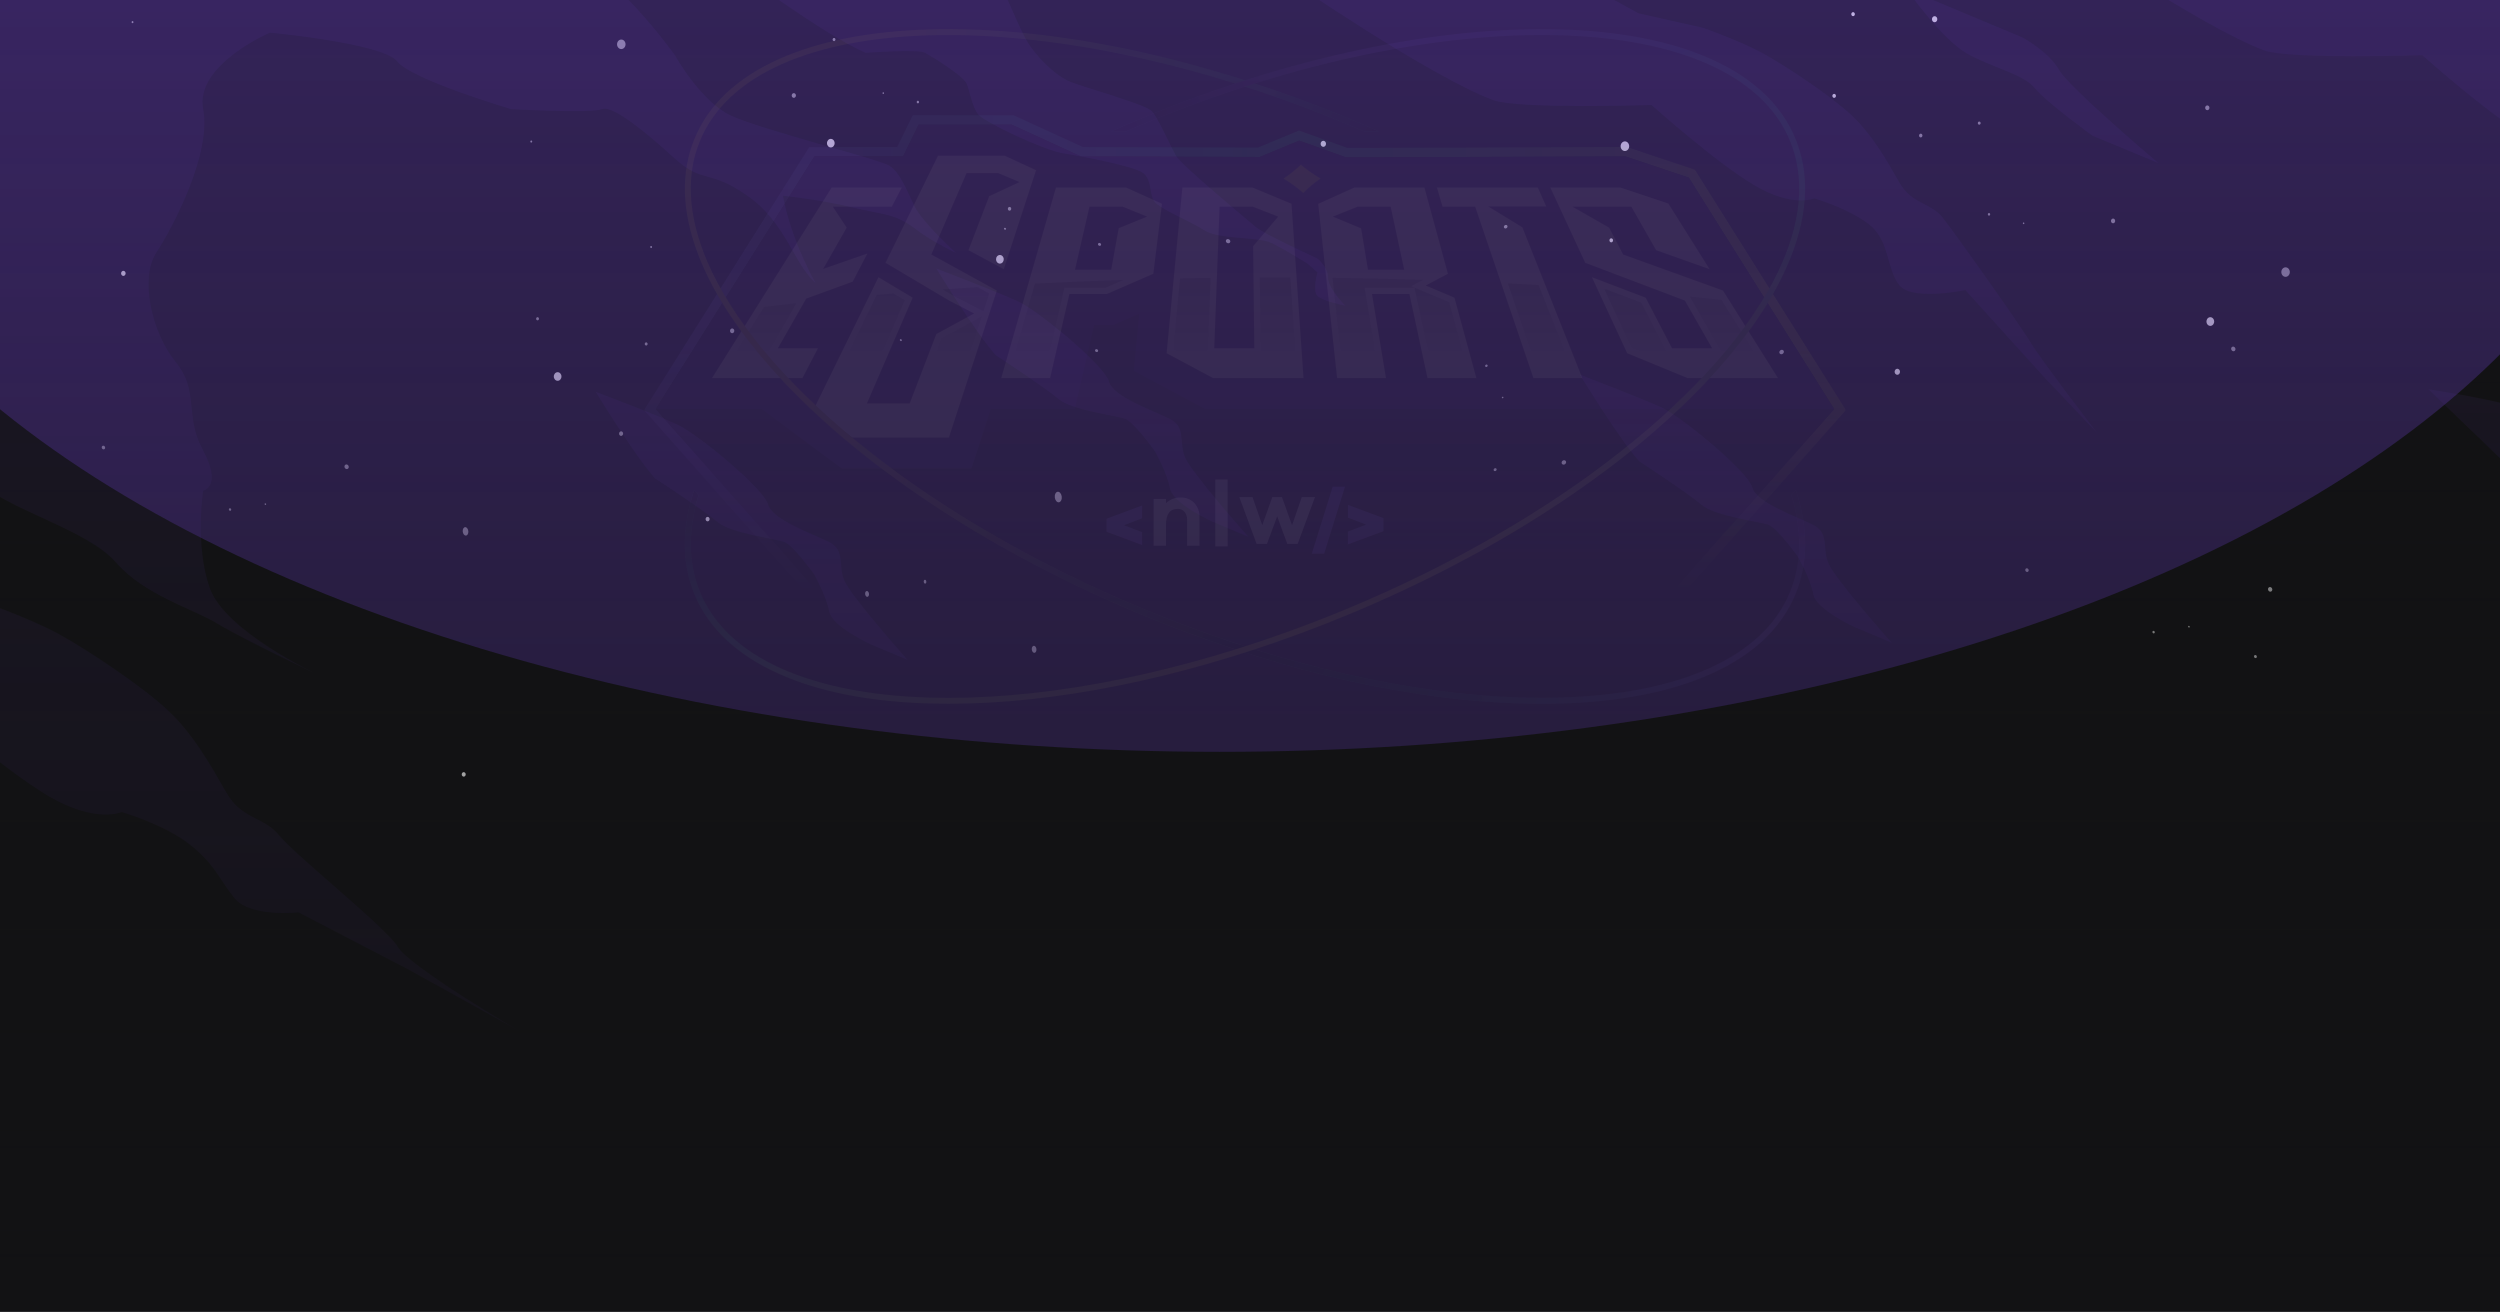 <svg width="1801" height="945" viewBox="0 0 1200 630" fill="none" xmlns="http://www.w3.org/2000/svg">
<g clip-path="url(#clip0_307_1885)">
<rect width="1493.33" height="630" transform="translate(-147)" fill="#121214"/>
<g opacity="0.1">
<path fill-rule="evenodd" clip-rule="evenodd" d="M1163.02 26.529C1163.02 26.529 1194.09 54.357 1212.55 65.177C1231.02 75.997 1241.14 71.36 1241.14 71.36C1241.14 71.36 1257.44 76.118 1267.42 83.788C1277.39 91.458 1279.02 97.282 1285.2 105.013C1291.38 112.743 1310.28 110.625 1310.28 110.625L1353.37 132.982L1397.16 157.332C1397.16 157.332 1353.84 131.941 1349.25 124.21C1344.67 116.48 1309.09 88.368 1302.91 80.638C1296.72 72.907 1288.22 74.454 1282.04 63.635C1275.85 52.815 1268.9 40.443 1258.84 31.17C1248.8 21.893 1227.95 7.979 1216.73 1.795C1205.51 -4.388 1187.73 -10.572 1187.73 -10.572L1156.81 -17.529L1126.67 -34.006H988.309C988.309 -34.006 1056.18 12.62 1087.02 24.213C1098.69 28.597 1163.02 26.534 1163.02 26.534L1163.02 26.529Z" fill="#633BBC"/>
<path fill-rule="evenodd" clip-rule="evenodd" d="M477.909 170.639C477.909 170.639 501.293 185.928 507.83 191.53C514.368 197.132 535.84 199.625 540.047 201.182C544.254 202.739 554.335 216.749 554.335 216.749C554.335 216.749 560.145 227.109 561.535 234.536C562.93 241.963 581.577 250.371 581.577 250.371L599.268 257.844C599.268 257.844 571.854 227.023 568.795 219.555C565.731 212.083 569.483 205.237 561.54 201.187C553.592 197.142 534.273 190.605 532.261 183.132C530.249 175.659 498.805 149.51 488.845 144.843C478.885 140.171 449.343 128.967 449.343 128.967C449.343 128.967 468.535 160.375 477.914 170.649L477.909 170.639Z" fill="#633BBC"/>
<path fill-rule="evenodd" clip-rule="evenodd" d="M-37.684 335.008C-37.684 335.008 0.423 369.141 23.074 382.418C45.725 395.69 58.142 390.002 58.142 390.002C58.142 390.002 78.144 395.836 90.379 405.246C102.615 414.655 104.607 421.799 112.191 431.284C119.775 440.764 142.956 438.165 142.956 438.165L195.801 465.589L249.521 495.454C249.521 495.454 196.378 464.309 190.76 454.83C185.138 445.35 141.49 410.863 133.906 401.383C126.322 391.903 115.892 393.799 108.308 380.522C100.724 367.25 92.189 352.077 79.863 340.701C67.536 329.325 41.958 312.256 28.201 304.672C14.438 297.088 -7.368 289.499 -7.368 289.499L-45.293 280.965L-82.272 260.751H-252.001C-252.001 260.751 -168.755 317.944 -130.921 332.167C-116.612 337.546 -37.684 335.013 -37.684 335.013V335.008Z" fill="#633BBC"/>
<path fill-rule="evenodd" clip-rule="evenodd" d="M1226.59 246.164C1226.59 246.164 1278.23 274.937 1284.77 280.539C1291.3 286.141 1280.68 289.741 1283.74 293.028C1291.34 301.208 1330.44 312.185 1330.44 312.185C1330.44 312.185 1336.97 314.404 1338.36 321.831C1339.76 329.259 1348.51 334.067 1348.51 334.067L1366.2 341.54C1366.2 341.54 1328.8 310.193 1325.74 302.725C1322.67 295.252 1317.8 294.373 1309.86 290.328C1301.91 286.283 1275.46 275.66 1273.45 268.188C1271.43 260.715 1223.29 201.954 1213.32 197.288C1203.36 192.616 1165.87 186.918 1165.87 186.918C1165.87 186.918 1217.21 235.89 1226.59 246.164Z" fill="#633BBC"/>
<path fill-rule="evenodd" clip-rule="evenodd" d="M351.676 -15.76C351.676 -15.76 395.309 16.801 415.427 25.381C415.427 25.381 440.591 23.5 443.993 25.381C447.396 27.261 462.341 36.534 463.888 40.144C465.436 43.749 466.467 51.48 469.556 55.09C472.65 58.694 500.473 72.093 510.267 73.64C520.06 75.187 543.763 79.823 548.399 82.918C553.035 86.012 551.493 93.222 554.067 96.832C556.645 100.437 572.101 106.625 578.285 110.746C584.468 114.866 603.787 113.84 609.586 116.413C615.386 118.992 627.753 126.717 627.753 126.717L632.384 130.838C632.384 130.838 629.8 139.6 632.384 142.174C634.967 144.752 645.787 146.81 645.787 146.81C645.787 146.81 637.541 138.564 637.541 133.412C637.541 128.26 632.384 124.134 632.384 124.134C632.384 124.134 606.624 112.283 603.014 109.188C599.409 106.094 566.939 79.297 564.366 74.661C561.787 70.025 556.12 57.142 553.03 53.532C549.936 49.927 520.566 42.197 513.351 39.102C506.136 36.008 496.853 26.736 492.475 19.005C488.102 11.274 479.855 -10.123 477.277 -12.944C474.698 -15.765 469.03 -15.765 469.03 -15.765H351.666L351.676 -15.76Z" fill="#633BBC"/>
<path fill-rule="evenodd" clip-rule="evenodd" d="M786.896 221.543C786.896 221.543 810.28 236.832 816.817 242.434C823.355 248.036 844.827 250.529 849.034 252.086C853.24 253.643 863.322 267.654 863.322 267.654C863.322 267.654 869.131 278.013 870.522 285.44C871.917 292.868 890.564 301.276 890.564 301.276L908.255 308.748C908.255 308.748 880.841 277.927 877.782 270.46C874.718 262.987 878.47 256.141 870.527 252.091C862.579 248.046 843.26 241.509 841.248 234.036C839.235 226.564 807.792 200.414 797.832 195.747C787.872 191.076 758.33 179.872 758.33 179.872C758.33 179.872 777.522 211.279 786.901 221.553L786.896 221.543Z" fill="#633BBC"/>
<path fill-rule="evenodd" clip-rule="evenodd" d="M792.835 50.443C792.835 50.443 823.904 78.271 842.368 89.091C860.833 99.911 870.955 95.275 870.955 95.275C870.955 95.275 887.26 100.032 897.236 107.702C907.211 115.372 905.664 129.286 911.848 137.017C918.031 144.747 943.538 139.337 943.538 139.337L981.762 181.56L1007.03 208.129C1007.03 208.129 979.754 172.57 975.174 164.845C970.593 157.114 938.902 112.283 932.714 104.552C926.53 96.822 918.026 98.369 911.843 87.549C905.659 76.729 898.702 64.357 888.651 55.085C878.605 45.807 857.754 31.893 846.535 25.709C835.315 19.526 817.538 13.342 817.538 13.342L786.621 6.385L756.478 -10.092H618.116C618.116 -10.092 685.982 36.534 716.823 48.127C728.493 52.511 792.83 50.448 792.83 50.448L792.835 50.443Z" fill="#633BBC"/>
<path fill-rule="evenodd" clip-rule="evenodd" d="M915.139 -5.4C915.139 -5.4 931.956 18.56 943.999 25.517C956.037 32.474 971.261 35.437 976.954 42.394C982.647 49.351 1004.68 65.257 1004.68 65.257L1036.31 78.337C1036.31 78.337 993.244 41.934 988.527 33.465C983.81 25.002 971.144 18.045 971.144 18.045L915.139 -5.4Z" fill="#633BBC"/>
<path fill-rule="evenodd" clip-rule="evenodd" d="M-164.501 136.072C-164.501 136.072 -110.397 175.211 -99.537 184.625C-88.677 194.039 -59.504 193.326 -49.847 203.206C-40.19 213.085 -22.873 217.413 -10.749 230.836C1.375 244.255 41.53 254.144 55.216 269.98C68.908 285.815 92.191 292.302 103.925 299.451C115.66 306.6 152.028 323.917 152.028 323.917C152.028 323.917 107.632 303.137 100.391 282.357C93.151 261.577 97.262 235.68 97.262 235.68C97.262 235.68 106.565 233.642 97.262 216.437C87.959 199.232 95.73 188.265 84.05 173.835C72.371 159.406 66.784 133.428 74.773 121.309C82.761 109.19 101.372 73.606 97.262 52.436C93.151 31.262 129.281 15.679 129.281 15.679C129.281 15.679 183.916 20.877 190.484 29.533C197.051 38.194 245.134 52.436 245.134 52.436C245.134 52.436 283.554 54.56 288.792 52.436C294.025 50.313 310.492 64.166 323.906 76.285C337.319 88.41 339.933 81.023 358.56 93.996C377.191 106.97 380.75 126.557 391.439 136.077C391.439 136.077 379.476 115.171 375.714 93.996C375.714 93.996 394.851 96.105 408.705 99.568C422.558 103.031 429.197 102.263 438.767 109.574C448.338 116.885 458.875 121.501 458.875 121.501C458.875 121.501 442.666 106.879 438.767 98.795C434.869 90.715 431.79 82.631 426.79 79.552C421.79 76.472 365.188 62.194 350.687 55.48C336.187 48.766 323.906 26.641 323.906 26.641C323.906 26.641 290.718 -19.985 269.782 -20.693C248.845 -21.401 212.144 -31.478 198.781 -40.897C185.418 -50.316 141.319 -103.834 141.319 -103.834H-157.14L-164.501 136.072Z" fill="#633BBC"/>
<path fill-rule="evenodd" clip-rule="evenodd" d="M314.252 229.773C314.252 229.773 337.636 245.062 344.174 250.664C350.711 256.266 372.184 258.759 376.39 260.316C380.597 261.873 390.679 275.883 390.679 275.883C390.679 275.883 396.488 286.243 397.878 293.67C399.274 301.098 417.92 309.506 417.92 309.506L435.611 316.978C435.611 316.978 408.198 286.157 405.139 278.689C402.075 271.217 405.826 264.371 397.883 260.321C389.935 256.276 370.616 249.739 368.604 242.266C366.592 234.793 335.149 208.644 325.189 203.977C315.228 199.306 285.686 188.102 285.686 188.102C285.686 188.102 304.879 219.509 314.258 229.783L314.252 229.773Z" fill="#633BBC"/>
</g>
<path d="M928.806 10.683C928.098 10.683 927.523 10.029 927.523 9.223C927.523 8.418 928.098 7.764 928.806 7.764C929.515 7.764 930.089 8.418 930.089 9.223C930.089 10.029 929.515 10.683 928.806 10.683Z" fill="white"/>
<path d="M888.773 6.798C888.773 7.325 889.16 7.765 889.634 7.765C890.109 7.765 890.495 7.325 890.495 6.798C890.495 6.27 890.109 5.831 889.634 5.831C889.16 5.831 888.773 6.27 888.773 6.798Z" fill="white"/>
<path d="M911.445 177.241C910.812 176.89 910.039 177.188 909.723 177.909C909.406 178.63 909.67 179.509 910.32 179.861C910.97 180.212 911.726 179.913 912.042 179.193C912.359 178.472 912.095 177.593 911.445 177.241Z" fill="white"/>
<path d="M880.936 45.176C880.515 44.948 879.987 45.141 879.777 45.616C879.566 46.091 879.741 46.671 880.163 46.917C880.585 47.145 881.112 46.952 881.323 46.477C881.534 46.003 881.358 45.422 880.936 45.176Z" fill="white"/>
<path d="M1060.85 152.367C1059.85 152.596 1059.18 153.686 1059.39 154.829C1059.58 155.971 1060.57 156.692 1061.57 156.481C1062.57 156.253 1063.24 155.163 1063.03 154.02C1062.83 152.895 1061.85 152.156 1060.85 152.367Z" fill="white"/>
<g opacity="0.64">
<path d="M955.475 103.053C955.528 102.702 955.317 102.385 955.019 102.315C954.72 102.262 954.421 102.491 954.368 102.825C954.316 103.177 954.527 103.493 954.825 103.563C955.124 103.634 955.423 103.388 955.475 103.053Z" fill="white"/>
<path d="M971.911 107.307C971.946 107.079 971.806 106.868 971.612 106.815C971.401 106.78 971.208 106.938 971.173 107.167C971.138 107.395 971.278 107.606 971.472 107.659C971.683 107.694 971.876 107.536 971.911 107.307Z" fill="white"/>
<path d="M1013.91 107.024C1014.37 107.393 1015 107.27 1015.32 106.76C1015.65 106.25 1015.55 105.547 1015.09 105.178C1014.64 104.809 1014 104.932 1013.69 105.441C1013.35 105.951 1013.46 106.655 1013.91 107.024Z" fill="white"/>
<path d="M949.829 59.749C950.128 59.995 950.549 59.925 950.778 59.573C950.989 59.239 950.936 58.765 950.62 58.519C950.321 58.272 949.899 58.343 949.671 58.694C949.46 59.028 949.513 59.503 949.829 59.749Z" fill="white"/>
<path d="M922.155 66.009C922.594 66.009 922.946 65.587 922.946 65.077C922.946 64.567 922.559 64.181 922.12 64.198C921.68 64.198 921.329 64.62 921.329 65.13C921.329 65.64 921.716 66.027 922.155 66.009Z" fill="white"/>
<path d="M1058.74 51.771C1058.74 52.404 1059.2 52.913 1059.76 52.913C1060.32 52.913 1060.78 52.404 1060.78 51.771C1060.78 51.138 1060.32 50.628 1059.76 50.628C1059.2 50.628 1058.74 51.138 1058.74 51.771Z" fill="white"/>
<path d="M1095.31 130.672C1095.31 131.937 1096.23 132.957 1097.35 132.957C1098.48 132.957 1099.39 131.937 1099.39 130.672C1099.39 129.406 1098.48 128.386 1097.35 128.386C1096.23 128.386 1095.31 129.406 1095.31 130.672Z" fill="white"/>
</g>
<g opacity="0.64">
<path d="M63.631 10.267C63.455 10.074 63.174 10.074 62.998 10.267C62.822 10.46 62.822 10.794 62.998 10.988C63.174 11.181 63.455 11.181 63.631 10.988C63.806 10.794 63.806 10.46 63.631 10.267Z" fill="white"/>
</g>
<g opacity="0.64">
<path d="M527.2 117.805C527.481 118.104 527.956 118.174 528.255 117.928C528.553 117.699 528.571 117.26 528.272 116.943C527.991 116.644 527.517 116.574 527.218 116.82C526.919 117.049 526.901 117.488 527.2 117.805Z" fill="white"/>
<path d="M481.99 110.156C482.183 110.367 482.499 110.402 482.693 110.244C482.886 110.086 482.903 109.787 482.693 109.594C482.499 109.383 482.183 109.347 481.99 109.506C481.796 109.664 481.779 109.963 481.99 110.156Z" fill="white"/>
<path d="M526.101 167.699C525.714 167.769 525.486 168.138 525.609 168.525C525.732 168.912 526.154 169.14 526.54 169.07C526.927 169 527.155 168.63 527.032 168.244C526.909 167.857 526.488 167.628 526.101 167.699Z" fill="white"/>
<path d="M432.165 162.883C431.902 162.936 431.761 163.182 431.849 163.428C431.937 163.674 432.218 163.85 432.464 163.797C432.728 163.744 432.868 163.498 432.78 163.252C432.692 163.006 432.411 162.83 432.165 162.883Z" fill="white"/>
<path d="M588.594 115.169C588.26 115.591 588.366 116.224 588.858 116.593C589.35 116.962 590.017 116.927 590.351 116.505C590.685 116.083 590.58 115.45 590.088 115.081C589.596 114.712 588.928 114.747 588.594 115.169Z" fill="white"/>
</g>
<g opacity="0.64">
<path d="M309.519 164.651C309.256 164.95 309.238 165.424 309.519 165.723C309.8 166.022 310.205 166.04 310.486 165.723C310.749 165.424 310.767 164.95 310.486 164.651C310.222 164.352 309.8 164.335 309.519 164.651Z" fill="white"/>
<path d="M312.065 118.27C311.889 118.463 311.889 118.78 312.065 118.991C312.24 119.184 312.521 119.202 312.697 118.991C312.873 118.797 312.873 118.463 312.697 118.27C312.521 118.076 312.24 118.059 312.065 118.27Z" fill="white"/>
<path d="M258.485 152.853C258.362 152.449 257.992 152.238 257.623 152.361C257.272 152.484 257.079 152.923 257.184 153.328C257.307 153.732 257.676 153.943 258.045 153.82C258.397 153.697 258.59 153.257 258.485 152.853Z" fill="white"/>
<path d="M255.24 67.814C255.169 67.55 254.906 67.41 254.677 67.498C254.449 67.585 254.308 67.867 254.396 68.148C254.466 68.412 254.73 68.552 254.958 68.465C255.187 68.377 255.327 68.095 255.24 67.814Z" fill="white"/>
<path d="M298.511 207.347C298.071 206.995 297.456 207.136 297.158 207.628C296.859 208.121 296.964 208.806 297.404 209.158C297.843 209.509 298.458 209.369 298.757 208.877C299.056 208.384 298.95 207.699 298.511 207.347Z" fill="white"/>
</g>
<g opacity="0.64">
<path d="M439.941 48.897C439.889 49.249 440.1 49.565 440.398 49.636C440.697 49.688 440.996 49.46 441.048 49.126C441.101 48.774 440.89 48.458 440.592 48.388C440.293 48.317 439.994 48.563 439.941 48.897Z" fill="white"/>
<path d="M423.499 44.645C423.463 44.873 423.604 45.084 423.797 45.137C424.008 45.172 424.201 45.014 424.237 44.786C424.272 44.557 424.131 44.346 423.938 44.293C423.727 44.258 423.534 44.416 423.499 44.645Z" fill="white"/>
<path d="M381.497 44.943C381.04 44.574 380.408 44.697 380.091 45.207C379.758 45.717 379.863 46.42 380.32 46.789C380.777 47.158 381.409 47.035 381.726 46.526C382.06 46.016 381.954 45.312 381.497 44.943Z" fill="white"/>
<path d="M400.616 18.378C400.318 18.131 399.896 18.202 399.667 18.553C399.457 18.887 399.509 19.362 399.826 19.608C400.124 19.854 400.546 19.784 400.774 19.432C401.003 19.081 400.933 18.624 400.616 18.378Z" fill="white"/>
<path d="M484.493 99.373C484.054 99.373 483.703 99.795 483.703 100.305C483.703 100.814 484.089 101.201 484.529 101.184C484.968 101.184 485.319 100.762 485.319 100.252C485.319 99.742 484.933 99.355 484.493 99.373Z" fill="white"/>
<path d="M351.298 160.03C350.735 160.03 350.279 159.518 350.279 158.887C350.279 158.256 350.735 157.744 351.298 157.744C351.861 157.744 352.317 158.256 352.317 158.887C352.317 159.518 351.861 160.03 351.298 160.03Z" fill="white"/>
<path d="M300.092 21.279C300.092 20.013 299.178 18.994 298.053 18.994C296.928 18.994 296.015 20.013 296.015 21.279C296.015 22.545 296.928 23.565 298.053 23.565C299.178 23.565 300.092 22.545 300.092 21.279Z" fill="white"/>
</g>
<g opacity="0.64">
<path d="M1034.51 303.47C1034.42 303.136 1034.11 302.907 1033.81 302.978C1033.51 303.048 1033.33 303.364 1033.42 303.698C1033.51 304.033 1033.83 304.261 1034.13 304.191C1034.42 304.12 1034.6 303.804 1034.51 303.47Z" fill="white"/>
<path d="M1051.31 300.904C1051.26 300.676 1051.05 300.535 1050.83 300.57C1050.62 300.605 1050.52 300.834 1050.57 301.062C1050.62 301.291 1050.83 301.432 1051.05 301.396C1051.26 301.361 1051.36 301.133 1051.31 300.904Z" fill="white"/>
<path d="M1089.77 284.134C1090.34 284.292 1090.86 283.94 1090.97 283.342C1091.07 282.745 1090.69 282.129 1090.13 281.971C1089.56 281.813 1089.04 282.165 1088.93 282.762C1088.83 283.36 1089.21 283.975 1089.77 284.134Z" fill="white"/>
<path d="M1082.76 316.043C1083.13 316.148 1083.5 315.92 1083.55 315.516C1083.62 315.111 1083.36 314.707 1082.99 314.601C1082.62 314.496 1082.25 314.724 1082.2 315.129C1082.13 315.533 1082.39 315.937 1082.76 316.043Z" fill="white"/>
<path d="M973.535 274.64C973.939 274.447 974.097 273.937 973.886 273.48C973.676 273.023 973.183 272.812 972.779 272.987C972.375 273.181 972.217 273.691 972.428 274.148C972.639 274.605 973.131 274.816 973.535 274.64Z" fill="white"/>
<path d="M1071.32 167.976C1071.57 168.556 1072.2 168.855 1072.71 168.627C1073.22 168.398 1073.45 167.765 1073.18 167.185C1072.92 166.605 1072.3 166.306 1071.79 166.535C1071.28 166.763 1071.06 167.396 1071.32 167.976Z" fill="white"/>
</g>
<g opacity="0.64">
<path d="M416.984 284.971C416.844 284.215 416.316 283.705 415.824 283.863C415.332 284.004 415.034 284.76 415.192 285.516C415.35 286.272 415.86 286.781 416.352 286.623C416.844 286.465 417.142 285.727 416.984 284.971Z" fill="white"/>
<path d="M444.524 279.185C444.436 278.675 444.085 278.341 443.751 278.447C443.417 278.552 443.224 279.045 443.329 279.555C443.417 280.064 443.768 280.398 444.102 280.293C444.436 280.187 444.629 279.695 444.524 279.185Z" fill="white"/>
<path d="M507.629 241.162C508.543 241.531 509.421 240.722 509.579 239.369C509.738 238.015 509.123 236.626 508.209 236.257C507.295 235.888 506.416 236.696 506.258 238.05C506.1 239.404 506.715 240.793 507.629 241.162Z" fill="white"/>
<path d="M496.12 313.485C496.735 313.731 497.315 313.186 497.42 312.29C497.526 311.393 497.121 310.461 496.506 310.215C495.891 309.969 495.311 310.514 495.206 311.411C495.1 312.307 495.505 313.239 496.12 313.485Z" fill="white"/>
<path d="M223.869 257.071C224.537 256.649 224.8 255.471 224.449 254.434C224.097 253.396 223.289 252.904 222.621 253.326C221.953 253.748 221.69 254.926 222.041 255.963C222.393 257 223.201 257.493 223.869 257.071Z" fill="white"/>
</g>
<g opacity="0.64">
<path d="M713.821 176.151C714.12 175.957 714.225 175.588 714.067 175.325C713.909 175.061 713.54 174.99 713.241 175.184C712.942 175.377 712.837 175.746 712.995 176.01C713.153 176.274 713.522 176.344 713.821 176.151Z" fill="white"/>
<path d="M721.533 191.218C721.727 191.095 721.797 190.849 721.691 190.673C721.586 190.498 721.34 190.462 721.147 190.586C720.953 190.709 720.883 190.955 720.989 191.131C721.094 191.306 721.34 191.341 721.533 191.218Z" fill="white"/>
<path d="M749.653 222.264C749.67 222.844 750.18 223.231 750.777 223.143C751.375 223.055 751.849 222.493 751.814 221.912C751.797 221.332 751.287 220.946 750.69 221.033C750.092 221.121 749.618 221.684 749.653 222.264Z" fill="white"/>
<path d="M717.001 225.676C717.001 226.063 717.352 226.327 717.756 226.257C718.16 226.186 718.459 225.835 718.459 225.448C718.459 225.061 718.108 224.797 717.704 224.868C717.299 224.938 717.001 225.29 717.001 225.676Z" fill="white"/>
<path d="M722.122 109.502C722.42 109.819 722.983 109.819 723.352 109.467C723.721 109.133 723.773 108.588 723.475 108.254C723.176 107.937 722.614 107.938 722.245 108.289C721.876 108.623 721.823 109.168 722.122 109.502Z" fill="white"/>
<path d="M854.646 168.311C854.171 168.733 854.083 169.401 854.452 169.823C854.821 170.245 855.507 170.245 855.981 169.823C856.456 169.401 856.544 168.733 856.175 168.311C855.805 167.889 855.12 167.889 854.646 168.311Z" fill="white"/>
</g>
<g opacity="0.64">
<path d="M110.691 244.593C110.603 244.259 110.287 244.03 109.988 244.101C109.689 244.171 109.514 244.487 109.601 244.822C109.689 245.156 110.006 245.384 110.304 245.314C110.603 245.243 110.779 244.927 110.691 244.593Z" fill="white"/>
<path d="M127.486 242.045C127.433 241.817 127.222 241.676 127.011 241.711C126.8 241.747 126.695 241.975 126.747 242.204C126.8 242.432 127.011 242.573 127.222 242.538C127.433 242.502 127.538 242.274 127.486 242.045Z" fill="white"/>
<path d="M165.953 225.252C166.516 225.41 167.043 225.058 167.148 224.461C167.254 223.863 166.867 223.248 166.305 223.089C165.743 222.931 165.215 223.283 165.11 223.881C165.004 224.478 165.391 225.094 165.953 225.252Z" fill="white"/>
<path d="M49.721 215.762C50.125 215.568 50.283 215.059 50.072 214.601C49.862 214.144 49.37 213.933 48.965 214.109C48.561 214.303 48.403 214.812 48.614 215.27C48.825 215.727 49.317 215.938 49.721 215.762Z" fill="white"/>
</g>
<path d="M781.888 69.172C781.378 68.03 780.148 67.573 779.129 68.153C778.11 68.733 777.706 70.122 778.215 71.265C778.725 72.407 779.955 72.864 780.974 72.284C781.993 71.704 782.397 70.315 781.888 69.172Z" fill="white"/>
<path d="M635.225 70.527C635.946 70.527 636.508 69.859 636.508 69.05C636.508 68.241 635.911 67.608 635.208 67.608C634.487 67.608 633.925 68.276 633.925 69.085C633.925 69.894 634.522 70.527 635.225 70.527Z" fill="white"/>
<path d="M773.51 116.395C773.985 116.395 774.371 115.956 774.354 115.411C774.354 114.883 773.95 114.444 773.475 114.461C773.001 114.461 772.614 114.901 772.632 115.446C772.632 115.973 773.036 116.413 773.51 116.395Z" fill="white"/>
<path d="M481.526 123.602C481.069 122.582 479.962 122.178 479.048 122.688C478.134 123.197 477.783 124.446 478.24 125.465C478.697 126.485 479.804 126.889 480.717 126.38C481.631 125.87 481.983 124.621 481.526 123.602Z" fill="white"/>
<path d="M339.508 250.393C340.035 250.393 340.457 249.901 340.457 249.303C340.457 248.705 340.017 248.23 339.49 248.23C338.963 248.23 338.541 248.723 338.541 249.32C338.541 249.918 338.981 250.393 339.508 250.393Z" fill="white"/>
<path d="M398.701 70.828C399.72 70.828 400.528 69.878 400.51 68.736C400.51 67.593 399.667 66.678 398.648 66.696C397.629 66.714 396.82 67.645 396.838 68.788C396.838 69.931 397.681 70.845 398.701 70.828Z" fill="white"/>
<path d="M59.58 132.255C60.055 131.833 60.143 131.059 59.774 130.532C59.405 130.004 58.719 129.899 58.245 130.321C57.77 130.743 57.682 131.516 58.051 132.044C58.42 132.571 59.106 132.677 59.58 132.255Z" fill="white"/>
<path d="M222.385 372.999C222.912 372.999 223.334 372.507 223.334 371.909C223.334 371.311 222.894 370.837 222.367 370.837C221.84 370.837 221.418 371.329 221.418 371.927C221.418 372.524 221.857 372.999 222.385 372.999Z" fill="white"/>
<path d="M267.507 182.883C268.526 182.883 269.335 181.934 269.317 180.791C269.317 179.648 268.473 178.734 267.454 178.751C266.435 178.769 265.627 179.701 265.644 180.844C265.644 181.986 266.488 182.9 267.507 182.883Z" fill="white"/>
<g opacity="0.4" filter="url(#filter0_f_307_1885)">
<ellipse cx="585.374" cy="14" rx="688.625" ry="347.083" fill="#633BBC"/>
</g>
<rect opacity="0.8" width="1493.33" height="756" transform="matrix(1 0 0 -1 -147.001 756)" fill="url(#paint0_linear_307_1885)"/>
<g opacity="0.05">
<g clip-path="url(#clip1_307_1885)">
<mask id="mask0_307_1885" style="mask-type:alpha" maskUnits="userSpaceOnUse" x="309" y="48" width="577" height="252">
<rect x="309" y="48.53" width="576.998" height="251.217" fill="url(#paint1_linear_307_1885)"/>
</mask>
<g mask="url(#mask0_307_1885)">
<path d="M813.681 81.524L781.068 70.629L646.757 71.05L623.507 62.697L603.835 70.869L519.772 70.639L486.463 55.366H438.031L430.54 70.634H388.329L309 196.963L397.306 296.64H797.882L886.189 196.963L813.676 81.519L813.681 81.524ZM795.846 292.121H399.343L314.635 196.503L390.836 75.153H433.367L440.854 59.885H485.477L518.776 75.153L604.73 75.388L623.622 67.537L645.971 75.569L780.337 75.148L810.708 85.292L880.554 196.493L795.846 292.111V292.121Z" fill="url(#paint2_linear_307_1885)"/>
</g>
<path d="M880.559 196.503L795.845 292.115H399.343L314.635 196.503L390.836 75.153H433.367L440.854 59.885H485.477L518.781 75.153L604.73 75.393L623.622 67.541L645.971 75.573L780.337 75.153L810.708 85.302L880.559 196.503Z" fill="url(#paint3_linear_307_1885)"/>
<path d="M880.547 196.502L810.712 85.301L780.331 75.158L645.975 75.568L623.626 67.536L604.724 75.388L518.775 75.158L485.476 59.889H440.858L433.371 75.158H390.844L314.639 196.502H365.598L404.006 225.052H466.21L475.523 196.502H515.872L525.145 156.108H534.348L546.779 150.693L544.172 178.107L578.542 196.502H880.547Z" fill="#4A357D"/>
<path d="M341.623 181.585H385.036L392.497 167.272H373.245L386.867 143.392L409.186 135.265L416.238 121.753L394.994 129.144L406.299 109.322L399.638 99.259H412.044H427.968L432.757 90.076H399.093L341.623 181.585Z" fill="white"/>
<path d="M450.162 74.802L424.96 126.226L455.517 144.362L467.507 150.557L449.361 160.411L436.555 193.785H416.002L437.981 142.976L421.562 133.157L390.52 196.487L408.931 210.134H455.386L478.401 139.553L446.949 122.243L463.879 83.109H479.012L489.311 87.438L474.743 94.239L464.8 120.166L481.749 129.274L497.243 81.758L482.2 74.802H450.162Z" fill="white"/>
<path d="M506.816 90.075L480.533 181.584H503.988L513.266 141.189H531.242L553.571 131.466L557.71 97.867L540.475 90.075H506.811H506.816ZM536.957 109.587L533.354 129.529H515.949L522.9 99.253H538.823L550.574 104.032L536.957 109.582V109.587Z" fill="white"/>
<path d="M567.529 90.075L559.962 169.639L582.281 181.584H625.694L619.924 97.867L601.198 90.075H567.534H567.529ZM601.513 118.229L602.073 167.266H582.822L585.379 99.253H601.303L613.538 104.032L601.518 118.229H601.513Z" fill="white"/>
<path d="M632.76 97.901L641.843 181.584H665.298L658.587 141.189H676.563L685.25 181.584H708.71L698.186 142.975L684.379 137.13L695.049 131.466L683.764 90.075H650.1L632.76 97.901ZM674.061 129.529H656.655L653.363 109.692L639.781 104.037L651.626 99.258H667.55L674.061 129.534V129.529Z" fill="white"/>
<path d="M692.466 99.258H708.145L736.124 181.584H759.584L730.819 109.201L714.39 99.148H742.254L738.221 90.075H689.789L692.466 99.258Z" fill="white"/>
<path d="M820.717 129.274L800.925 97.761L777.905 90.075H744.241L761.015 126.226L808.872 144.362L821.943 167.271H802.686L790.02 142.975L764.228 133.157L781.153 169.639L810.153 181.584H853.565L827.167 139.553L779.206 122.243L772.485 109.351L754.825 99.258H783.144L795.07 120.166L820.717 129.274Z" fill="white"/>
<path d="M624.411 79.11C621.954 81.507 619.171 83.729 616.114 85.746C619.457 87.783 622.634 90.105 625.602 92.672C628.119 90.105 630.891 87.783 633.874 85.746C630.461 83.729 627.288 81.507 624.411 79.11Z" fill="#E2D45C"/>
<path d="M368.077 170.274L382.164 145.573C376.939 146.168 371.76 146.779 366.625 147.415L347.054 178.581H383.215L387.544 170.274H368.077Z" fill="url(#paint4_linear_307_1885)"/>
<path d="M469.079 137.851C463.484 138.216 457.924 138.606 452.4 139.022L456.974 141.734L472.002 149.496L474.774 140.983L469.079 137.851ZM451.764 162.517L438.623 196.787H411.434L434.184 144.201L428.709 140.928C426.047 141.159 423.39 141.394 420.747 141.639L394.319 195.561L409.923 207.131H453.205L471.191 151.973L451.764 162.517Z" fill="url(#paint5_linear_307_1885)"/>
<path d="M539.266 134.423L530.623 138.186H510.881L501.603 178.581H484.524L496.689 136.219C510.691 135.484 524.888 134.883 539.266 134.423Z" fill="url(#paint6_linear_307_1885)"/>
<path d="M622.476 178.581H583.037L563.14 167.937L566.398 133.713C571.277 133.613 576.171 133.532 581.085 133.467L579.704 170.274H605.111L604.691 133.272C606.938 133.267 609.19 133.262 611.447 133.262C614.089 133.262 616.726 133.267 619.353 133.277L622.476 178.581Z" fill="url(#paint7_linear_307_1885)"/>
<path d="M704.783 178.581H687.678L678.99 138.186H655.045L661.755 178.581H644.535L639.636 133.437C654.289 133.617 668.786 133.942 683.109 134.403L677.399 137.436L695.675 145.172L704.783 178.581Z" fill="url(#paint8_linear_307_1885)"/>
<path d="M738.598 136.905C733.704 136.62 728.784 136.349 723.84 136.099L738.278 178.581H755.162L738.598 136.905Z" fill="url(#paint9_linear_307_1885)"/>
<path d="M826.429 144.017C821.41 143.491 816.355 142.981 811.261 142.49L827.114 170.274H800.867L787.886 145.378L771.356 139.082C770.986 139.052 770.621 139.027 770.25 139.002L783.387 167.312L810.745 178.582H848.138L826.429 144.017Z" fill="url(#paint10_linear_307_1885)"/>
<path fill-rule="evenodd" clip-rule="evenodd" d="M548.198 248.923V242.748L531.138 249.093H531.103V255.429H531.138L548.198 261.774V255.589L539.455 252.246L548.198 248.923Z" fill="#996DFF"/>
<path fill-rule="evenodd" clip-rule="evenodd" d="M647.014 261.454V255.279L655.751 251.956L647.014 248.633V242.458L664.049 248.798H664.089V255.139H664.049L647.014 261.449V261.454ZM639.698 233.735L629.679 265.893H635.629L645.648 233.735H639.698Z" fill="#996DFF"/>
<path fill-rule="evenodd" clip-rule="evenodd" d="M573.265 241.582C574.957 243.443 575.847 245.895 575.742 248.408V262.104H569.792V249.664C569.862 248.277 569.417 246.916 568.551 245.835C567.725 244.874 566.504 244.344 565.238 244.399C561.515 244.399 559.648 246.981 559.648 252.151V262.109H553.698V239.62H559.648V241.652C561.535 239.815 564.097 238.839 566.73 238.949C569.182 238.844 571.564 239.805 573.26 241.582H573.265Z" fill="white"/>
<path fill-rule="evenodd" clip-rule="evenodd" d="M583.314 230.267V262.425H589.264V230.267H583.314Z" fill="white"/>
<path fill-rule="evenodd" clip-rule="evenodd" d="M622.882 261.249H617.918L613.053 248.002L608.144 261.249H603.19L594.853 238.719H601.208L605.892 252.191L610.721 238.719H615.36L620.19 252.236L624.874 238.719H631.229L622.882 261.249Z" fill="white"/>
<path d="M333.257 66.506C339.993 50.237 353.594 37.416 373.672 28.403C392.908 19.765 417.284 14.961 446.114 14.13C505.215 12.424 576.562 27.547 646.998 56.727C652.062 58.824 657.081 60.976 662.046 63.183L655.025 63.203C652.012 61.897 648.974 60.611 645.912 59.344C501.602 -0.427 362.517 3.271 335.874 67.592C328.157 86.218 330.704 107.911 341.724 130.791C368.742 186.93 446.745 250.189 549.273 292.656C559.192 296.765 569.12 300.588 579.034 304.126C639.181 325.605 698.587 336.489 748.991 335.033C777.45 334.212 801.456 329.493 820.353 321.011C839.754 312.303 852.861 299.987 859.311 284.409C865.131 270.352 865.111 254.548 860.012 237.804L862.189 235.347C868.164 253.803 868.084 270.652 861.934 285.495C855.193 301.764 841.596 314.585 821.514 323.598C802.277 332.235 777.906 337.039 749.076 337.87C746.063 337.955 743.021 338 739.948 338C689.139 338 630.123 326.155 570.747 304.126C563.225 301.339 555.704 298.386 548.187 295.273C477.752 266.098 416.609 226.349 376.024 183.347C360.065 166.437 347.974 149.753 339.962 133.594C338.031 129.705 336.339 125.852 334.888 122.034C327.066 101.461 326.516 82.78 333.257 66.506Z" fill="url(#paint11_linear_307_1885)"/>
<path d="M333.257 66.506C339.993 50.237 353.594 37.416 373.672 28.403C392.908 19.765 417.284 14.961 446.114 14.13C505.215 12.424 576.562 27.547 646.998 56.727C652.062 58.824 657.081 60.976 662.046 63.183L655.025 63.203C652.012 61.897 648.974 60.611 645.912 59.344C501.602 -0.427 362.517 3.271 335.874 67.592C328.157 86.218 330.704 107.911 341.724 130.791C368.742 186.93 446.745 250.189 549.273 292.656C559.192 296.765 569.12 300.588 579.034 304.126C639.181 325.605 698.587 336.489 748.991 335.033C777.45 334.212 801.456 329.493 820.353 321.011C839.754 312.303 852.861 299.987 859.311 284.409C865.131 270.352 865.111 254.548 860.012 237.804L862.189 235.347C868.164 253.803 868.084 270.652 861.934 285.495C855.193 301.764 841.596 314.585 821.514 323.598C802.277 332.235 777.906 337.039 749.076 337.87C746.063 337.955 743.021 338 739.948 338C689.139 338 630.123 326.155 570.747 304.126C563.225 301.339 555.704 298.386 548.187 295.273C477.752 266.098 416.609 226.349 376.024 183.347C360.065 166.437 347.974 149.753 339.962 133.594C338.031 129.705 336.339 125.852 334.888 122.034C327.066 101.461 326.516 82.78 333.257 66.506Z" fill="url(#paint12_radial_307_1885)"/>
<path d="M333.257 66.506C339.993 50.237 353.594 37.416 373.672 28.403C392.908 19.765 417.284 14.961 446.114 14.13C505.215 12.424 576.562 27.547 646.998 56.727C652.062 58.824 657.081 60.976 662.046 63.183L655.025 63.203C652.012 61.897 648.974 60.611 645.912 59.344C501.602 -0.427 362.517 3.271 335.874 67.592C328.157 86.218 330.704 107.911 341.724 130.791C368.742 186.93 446.745 250.189 549.273 292.656C559.192 296.765 569.12 300.588 579.034 304.126C639.181 325.605 698.587 336.489 748.991 335.033C777.45 334.212 801.456 329.493 820.353 321.011C839.754 312.303 852.861 299.987 859.311 284.409C865.131 270.352 865.111 254.548 860.012 237.804L862.189 235.347C868.164 253.803 868.084 270.652 861.934 285.495C855.193 301.764 841.596 314.585 821.514 323.598C802.277 332.235 777.906 337.039 749.076 337.87C746.063 337.955 743.021 338 739.948 338C689.139 338 630.123 326.155 570.747 304.126C563.225 301.339 555.704 298.386 548.187 295.273C477.752 266.098 416.609 226.349 376.024 183.347C360.065 166.437 347.974 149.753 339.962 133.594C338.031 129.705 336.339 125.852 334.888 122.034C327.066 101.461 326.516 82.78 333.257 66.506Z" fill="url(#paint13_radial_307_1885)"/>
<path d="M333.257 66.506C339.993 50.237 353.594 37.416 373.672 28.403C392.908 19.765 417.284 14.961 446.114 14.13C505.215 12.424 576.562 27.547 646.998 56.727C652.062 58.824 657.081 60.976 662.046 63.183L655.025 63.203C652.012 61.897 648.974 60.611 645.912 59.344C501.602 -0.427 362.517 3.271 335.874 67.592C328.157 86.218 330.704 107.911 341.724 130.791C368.742 186.93 446.745 250.189 549.273 292.656C559.192 296.765 569.12 300.588 579.034 304.126C639.181 325.605 698.587 336.489 748.991 335.033C777.45 334.212 801.456 329.493 820.353 321.011C839.754 312.303 852.861 299.987 859.311 284.409C865.131 270.352 865.111 254.548 860.012 237.804L862.189 235.347C868.164 253.803 868.084 270.652 861.934 285.495C855.193 301.764 841.596 314.585 821.514 323.598C802.277 332.235 777.906 337.039 749.076 337.87C746.063 337.955 743.021 338 739.948 338C689.139 338 630.123 326.155 570.747 304.126C563.225 301.339 555.704 298.386 548.187 295.273C477.752 266.098 416.609 226.349 376.024 183.347C360.065 166.437 347.974 149.753 339.962 133.594C338.031 129.705 336.339 125.852 334.888 122.034C327.066 101.461 326.516 82.78 333.257 66.506Z" fill="url(#paint14_radial_307_1885)"/>
<path d="M861.933 66.506C855.197 50.237 841.596 37.416 821.518 28.403C802.282 19.765 777.905 14.961 749.076 14.13C689.975 12.424 618.628 27.547 548.192 56.727C543.128 58.824 538.108 60.976 533.144 63.183L540.165 63.203C543.178 61.897 546.215 60.611 549.278 59.344C693.588 -0.427 832.673 3.271 859.316 67.592C867.033 86.218 864.485 107.911 853.466 130.791C826.447 186.93 748.445 250.189 645.916 292.656C635.998 296.765 626.069 300.588 616.156 304.126C556.009 325.605 496.602 336.489 446.199 335.033C417.739 334.212 393.734 329.493 374.837 321.011C355.435 312.303 342.329 299.987 335.879 284.409C330.059 270.352 330.079 254.548 335.178 237.804L333.001 235.347C327.026 253.803 327.106 270.652 333.256 285.495C339.997 301.764 353.594 314.585 373.676 323.598C392.913 332.235 417.284 337.039 446.114 337.87C449.126 337.955 452.169 338 455.242 338C506.051 338 565.067 326.155 624.443 304.126C631.964 301.339 639.486 298.386 647.002 295.273C717.438 266.098 778.581 226.349 819.166 183.347C835.125 166.437 847.215 149.753 855.227 133.594C857.159 129.705 858.85 125.852 860.302 122.034C868.124 101.461 868.674 82.78 861.933 66.506Z" fill="url(#paint15_linear_307_1885)"/>
<path d="M861.933 66.506C855.197 50.237 841.596 37.416 821.518 28.403C802.282 19.765 777.905 14.961 749.076 14.13C689.975 12.424 618.628 27.547 548.192 56.727C543.128 58.824 538.108 60.976 533.144 63.183L540.165 63.203C543.178 61.897 546.215 60.611 549.278 59.344C693.588 -0.427 832.673 3.271 859.316 67.592C867.033 86.218 864.485 107.911 853.466 130.791C826.447 186.93 748.445 250.189 645.916 292.656C635.998 296.765 626.069 300.588 616.156 304.126C556.009 325.605 496.602 336.489 446.199 335.033C417.739 334.212 393.734 329.493 374.837 321.011C355.435 312.303 342.329 299.987 335.879 284.409C330.059 270.352 330.079 254.548 335.178 237.804L333.001 235.347C327.026 253.803 327.106 270.652 333.256 285.495C339.997 301.764 353.594 314.585 373.676 323.598C392.913 332.235 417.284 337.039 446.114 337.87C449.126 337.955 452.169 338 455.242 338C506.051 338 565.067 326.155 624.443 304.126C631.964 301.339 639.486 298.386 647.002 295.273C717.438 266.098 778.581 226.349 819.166 183.347C835.125 166.437 847.215 149.753 855.227 133.594C857.159 129.705 858.85 125.852 860.302 122.034C868.124 101.461 868.674 82.78 861.933 66.506Z" fill="url(#paint16_radial_307_1885)"/>
<path d="M861.933 66.506C855.197 50.237 841.596 37.416 821.518 28.403C802.282 19.765 777.905 14.961 749.076 14.13C689.975 12.424 618.628 27.547 548.192 56.727C543.128 58.824 538.108 60.976 533.144 63.183L540.165 63.203C543.178 61.897 546.215 60.611 549.278 59.344C693.588 -0.427 832.673 3.271 859.316 67.592C867.033 86.218 864.485 107.911 853.466 130.791C826.447 186.93 748.445 250.189 645.916 292.656C635.998 296.765 626.069 300.588 616.156 304.126C556.009 325.605 496.602 336.489 446.199 335.033C417.739 334.212 393.734 329.493 374.837 321.011C355.435 312.303 342.329 299.987 335.879 284.409C330.059 270.352 330.079 254.548 335.178 237.804L333.001 235.347C327.026 253.803 327.106 270.652 333.256 285.495C339.997 301.764 353.594 314.585 373.676 323.598C392.913 332.235 417.284 337.039 446.114 337.87C449.126 337.955 452.169 338 455.242 338C506.051 338 565.067 326.155 624.443 304.126C631.964 301.339 639.486 298.386 647.002 295.273C717.438 266.098 778.581 226.349 819.166 183.347C835.125 166.437 847.215 149.753 855.227 133.594C857.159 129.705 858.85 125.852 860.302 122.034C868.124 101.461 868.674 82.78 861.933 66.506Z" fill="url(#paint17_radial_307_1885)"/>
</g>
</g>
</g>
<defs>
<filter id="filter0_f_307_1885" x="-453.251" y="-683.083" width="2077.25" height="1394.17" filterUnits="userSpaceOnUse" color-interpolation-filters="sRGB">
<feFlood flood-opacity="0" result="BackgroundImageFix"/>
<feBlend mode="normal" in="SourceGraphic" in2="BackgroundImageFix" result="shape"/>
<feGaussianBlur stdDeviation="175" result="effect1_foregroundBlur_307_1885"/>
</filter>
<linearGradient id="paint0_linear_307_1885" x1="746.667" y1="0" x2="746.667" y2="756" gradientUnits="userSpaceOnUse">
<stop stop-color="#121214"/>
<stop offset="1" stop-color="#121214" stop-opacity="0"/>
</linearGradient>
<linearGradient id="paint1_linear_307_1885" x1="597.499" y1="165.381" x2="597.499" y2="288.487" gradientUnits="userSpaceOnUse">
<stop stop-color="#D9D9D9"/>
<stop offset="1" stop-color="#D9D9D9" stop-opacity="0"/>
</linearGradient>
<linearGradient id="paint2_linear_307_1885" x1="309" y1="176" x2="886.194" y2="176" gradientUnits="userSpaceOnUse">
<stop stop-color="#996DFF"/>
<stop offset="0.5" stop-color="#35E8B3"/>
<stop offset="1" stop-color="#E2D45C"/>
</linearGradient>
<linearGradient id="paint3_linear_307_1885" x1="597.594" y1="200.121" x2="597.594" y2="289.738" gradientUnits="userSpaceOnUse">
<stop stop-color="#28203E"/>
<stop offset="1" stop-color="#121214" stop-opacity="0"/>
</linearGradient>
<linearGradient id="paint4_linear_307_1885" x1="367.301" y1="137.556" x2="367.301" y2="172.872" gradientUnits="userSpaceOnUse">
<stop stop-color="#A9A9AD"/>
<stop offset="1" stop-color="#A9A9AD" stop-opacity="0"/>
</linearGradient>
<linearGradient id="paint5_linear_307_1885" x1="434.549" y1="137.555" x2="434.549" y2="172.871" gradientUnits="userSpaceOnUse">
<stop stop-color="#A9A9AD"/>
<stop offset="1" stop-color="#A9A9AD" stop-opacity="0"/>
</linearGradient>
<linearGradient id="paint6_linear_307_1885" x1="511.897" y1="137.555" x2="511.897" y2="172.871" gradientUnits="userSpaceOnUse">
<stop stop-color="#A9A9AD"/>
<stop offset="1" stop-color="#A9A9AD" stop-opacity="0"/>
</linearGradient>
<linearGradient id="paint7_linear_307_1885" x1="592.81" y1="137.556" x2="592.81" y2="172.871" gradientUnits="userSpaceOnUse">
<stop stop-color="#A9A9AD"/>
<stop offset="1" stop-color="#A9A9AD" stop-opacity="0"/>
</linearGradient>
<linearGradient id="paint8_linear_307_1885" x1="672.209" y1="137.556" x2="672.209" y2="172.871" gradientUnits="userSpaceOnUse">
<stop stop-color="#A9A9AD"/>
<stop offset="1" stop-color="#A9A9AD" stop-opacity="0"/>
</linearGradient>
<linearGradient id="paint9_linear_307_1885" x1="739.504" y1="137.555" x2="739.504" y2="172.871" gradientUnits="userSpaceOnUse">
<stop stop-color="#A9A9AD"/>
<stop offset="1" stop-color="#A9A9AD" stop-opacity="0"/>
</linearGradient>
<linearGradient id="paint10_linear_307_1885" x1="809.194" y1="137.556" x2="809.194" y2="172.872" gradientUnits="userSpaceOnUse">
<stop stop-color="#A9A9AD"/>
<stop offset="1" stop-color="#A9A9AD" stop-opacity="0"/>
</linearGradient>
<linearGradient id="paint11_linear_307_1885" x1="832.703" y1="245.951" x2="442.866" y2="247.952" gradientUnits="userSpaceOnUse">
<stop stop-color="#996DFF"/>
<stop offset="0.5" stop-color="#35E8B3"/>
<stop offset="1" stop-color="#E2D45C"/>
</linearGradient>
<radialGradient id="paint12_radial_307_1885" cx="0" cy="0" r="1" gradientUnits="userSpaceOnUse" gradientTransform="translate(594.035 310.08) rotate(15.761) scale(262.057 435.167)">
<stop stop-color="#171226"/>
<stop offset="1" stop-color="#171226" stop-opacity="0"/>
</radialGradient>
<radialGradient id="paint13_radial_307_1885" cx="0" cy="0" r="1" gradientUnits="userSpaceOnUse" gradientTransform="translate(661.228 64.625) rotate(-157.036) scale(58.981 97.943)">
<stop stop-color="#261945"/>
<stop offset="1" stop-color="#261945" stop-opacity="0"/>
</radialGradient>
<radialGradient id="paint14_radial_307_1885" cx="0" cy="0" r="1" gradientUnits="userSpaceOnUse" gradientTransform="translate(862.808 231.228) rotate(76.729) scale(66.83 110.977)">
<stop stop-color="#191326"/>
<stop offset="1" stop-color="#191326" stop-opacity="0"/>
</radialGradient>
<linearGradient id="paint15_linear_307_1885" x1="612.443" y1="49.898" x2="699.58" y2="270.807" gradientUnits="userSpaceOnUse">
<stop stop-color="#996DFF"/>
<stop offset="0.5" stop-color="#35E8B3"/>
<stop offset="1" stop-color="#E2D45C"/>
</linearGradient>
<radialGradient id="paint16_radial_307_1885" cx="0" cy="0" r="1" gradientUnits="userSpaceOnUse" gradientTransform="translate(527.761 69.534) rotate(-19.352) scale(133.329 221.403)">
<stop stop-color="#171225"/>
<stop offset="1" stop-color="#171225" stop-opacity="0"/>
</radialGradient>
<radialGradient id="paint17_radial_307_1885" cx="0" cy="0" r="1" gradientUnits="userSpaceOnUse" gradientTransform="translate(333.239 234.296) rotate(67.471) scale(89.685 148.93)">
<stop stop-color="#191327"/>
<stop offset="1" stop-color="#191327" stop-opacity="0"/>
</radialGradient>
<clipPath id="clip0_307_1885">
<rect width="1493.33" height="630" fill="white" transform="translate(-147)"/>
</clipPath>
<clipPath id="clip1_307_1885">
<rect width="577.194" height="324" fill="white" transform="translate(309 14)"/>
</clipPath>
</defs>
</svg>
